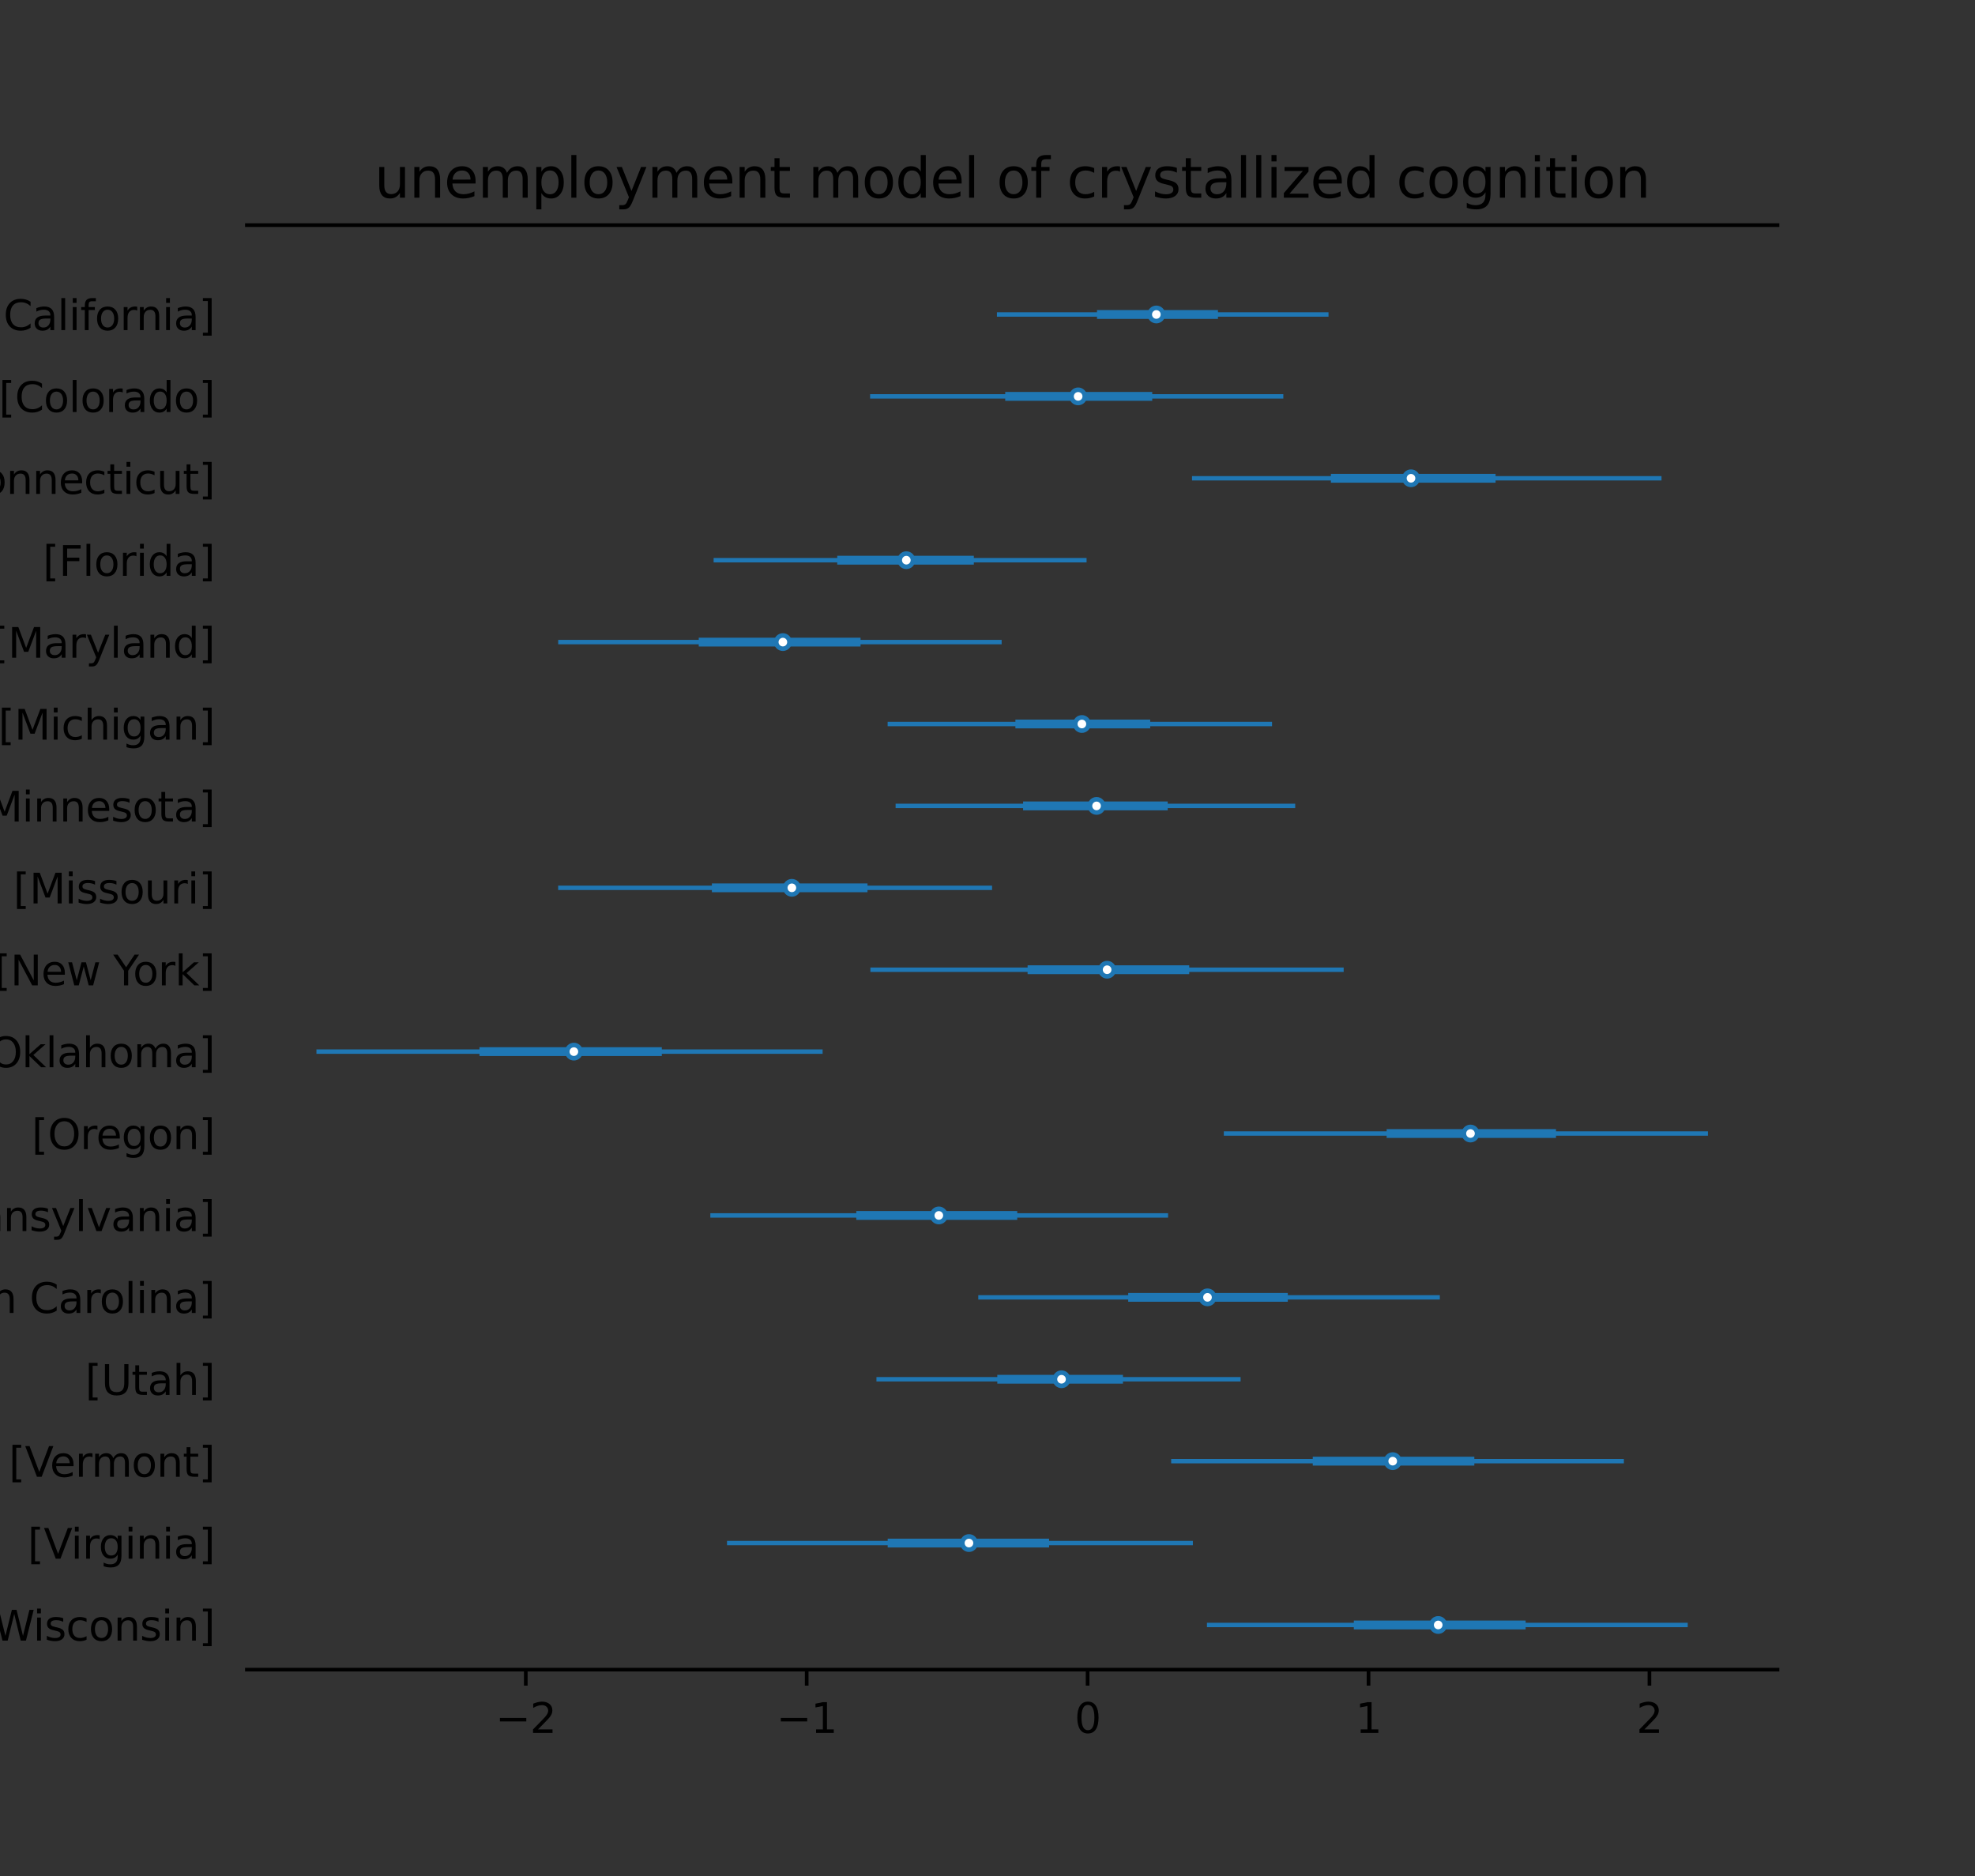<?xml version="1.0" encoding="utf-8" standalone="no"?>
<!DOCTYPE svg PUBLIC "-//W3C//DTD SVG 1.1//EN"
  "http://www.w3.org/Graphics/SVG/1.1/DTD/svg11.dtd">
<svg xmlns:xlink="http://www.w3.org/1999/xlink" width="432pt" height="410.4pt" viewBox="0 0 432 410.4" xmlns="http://www.w3.org/2000/svg" version="1.1">
 <rect x="0" y="0" width="432" height="410.4" fill="#333333" stroke="none"/>
 <defs>
  <style type="text/css">*{stroke-linejoin: round; stroke-linecap: butt}</style>
 </defs>
 <g id="figure_1">
  <g id="patch_1">
   <path d="M 0 410.4 
L 432 410.4 
L 432 0 
L 0 0 
L 0 410.4 
z
" style="fill: none"/>
  </g>
  <g id="axes_1">
   <g id="patch_2">
    <path d="M 54 365.256 
L 388.8 365.256 
L 388.8 49.248 
L 54 49.248 
L 54 365.256 
z
" style="fill: none"/>
   </g>
   <g id="matplotlib.axis_1">
    <g id="xtick_1">
     <g id="line2d_1">
      <defs>
       <path id="mf90a79d934" d="M 0 0 
L 0 3.5 
" style="stroke: #000000; stroke-width: 0.8"/>
      </defs>
      <g>
       <use xlink:href="#mf90a79d934" x="115.008" y="365.256" style="stroke: #000000; stroke-width: 0.8"/>
      </g>
     </g>
     <g id="text_1">
      <!-- −2 -->
      <g transform="translate(108.374 379.095) scale(0.09 -0.09)">
       <defs>
        <path id="DejaVuSans-2212" d="M 678 2272 
L 4684 2272 
L 4684 1741 
L 678 1741 
L 678 2272 
z
" transform="scale(0.016)"/>
        <path id="DejaVuSans-32" d="M 1228 531 
L 3431 531 
L 3431 0 
L 469 0 
L 469 531 
Q 828 903 1448 1529 
Q 2069 2156 2228 2338 
Q 2531 2678 2651 2914 
Q 2772 3150 2772 3378 
Q 2772 3750 2511 3984 
Q 2250 4219 1831 4219 
Q 1534 4219 1204 4116 
Q 875 4013 500 3803 
L 500 4441 
Q 881 4594 1212 4672 
Q 1544 4750 1819 4750 
Q 2544 4750 2975 4387 
Q 3406 4025 3406 3419 
Q 3406 3131 3298 2873 
Q 3191 2616 2906 2266 
Q 2828 2175 2409 1742 
Q 1991 1309 1228 531 
z
" transform="scale(0.016)"/>
       </defs>
       <use xlink:href="#DejaVuSans-2212"/>
       <use xlink:href="#DejaVuSans-32" x="83.789"/>
      </g>
     </g>
    </g>
    <g id="xtick_2">
     <g id="line2d_2">
      <g>
       <use xlink:href="#mf90a79d934" x="176.453" y="365.256" style="stroke: #000000; stroke-width: 0.8"/>
      </g>
     </g>
     <g id="text_2">
      <!-- −1 -->
      <g transform="translate(169.819 379.095) scale(0.09 -0.09)">
       <defs>
        <path id="DejaVuSans-31" d="M 794 531 
L 1825 531 
L 1825 4091 
L 703 3866 
L 703 4441 
L 1819 4666 
L 2450 4666 
L 2450 531 
L 3481 531 
L 3481 0 
L 794 0 
L 794 531 
z
" transform="scale(0.016)"/>
       </defs>
       <use xlink:href="#DejaVuSans-2212"/>
       <use xlink:href="#DejaVuSans-31" x="83.789"/>
      </g>
     </g>
    </g>
    <g id="xtick_3">
     <g id="line2d_3">
      <g>
       <use xlink:href="#mf90a79d934" x="237.899" y="365.256" style="stroke: #000000; stroke-width: 0.8"/>
      </g>
     </g>
     <g id="text_3">
      <!-- 0 -->
      <g transform="translate(235.036 379.095) scale(0.09 -0.09)">
       <defs>
        <path id="DejaVuSans-30" d="M 2034 4250 
Q 1547 4250 1301 3770 
Q 1056 3291 1056 2328 
Q 1056 1369 1301 889 
Q 1547 409 2034 409 
Q 2525 409 2770 889 
Q 3016 1369 3016 2328 
Q 3016 3291 2770 3770 
Q 2525 4250 2034 4250 
z
M 2034 4750 
Q 2819 4750 3233 4129 
Q 3647 3509 3647 2328 
Q 3647 1150 3233 529 
Q 2819 -91 2034 -91 
Q 1250 -91 836 529 
Q 422 1150 422 2328 
Q 422 3509 836 4129 
Q 1250 4750 2034 4750 
z
" transform="scale(0.016)"/>
       </defs>
       <use xlink:href="#DejaVuSans-30"/>
      </g>
     </g>
    </g>
    <g id="xtick_4">
     <g id="line2d_4">
      <g>
       <use xlink:href="#mf90a79d934" x="299.344" y="365.256" style="stroke: #000000; stroke-width: 0.8"/>
      </g>
     </g>
     <g id="text_4">
      <!-- 1 -->
      <g transform="translate(296.481 379.095) scale(0.09 -0.09)">
       <use xlink:href="#DejaVuSans-31"/>
      </g>
     </g>
    </g>
    <g id="xtick_5">
     <g id="line2d_5">
      <g>
       <use xlink:href="#mf90a79d934" x="360.79" y="365.256" style="stroke: #000000; stroke-width: 0.8"/>
      </g>
     </g>
     <g id="text_5">
      <!-- 2 -->
      <g transform="translate(357.927 379.095) scale(0.09 -0.09)">
       <use xlink:href="#DejaVuSans-32"/>
      </g>
     </g>
    </g>
   </g>
   <g id="matplotlib.axis_2">
    <g id="ytick_1">
     <g id="text_6">
      <!-- [Wisconsin] -->
      <g transform="translate(-4.96 358.902) scale(0.09 -0.09)">
       <defs>
        <path id="DejaVuSans-5b" d="M 550 4863 
L 1875 4863 
L 1875 4416 
L 1125 4416 
L 1125 -397 
L 1875 -397 
L 1875 -844 
L 550 -844 
L 550 4863 
z
" transform="scale(0.016)"/>
        <path id="DejaVuSans-57" d="M 213 4666 
L 850 4666 
L 1831 722 
L 2809 4666 
L 3519 4666 
L 4500 722 
L 5478 4666 
L 6119 4666 
L 4947 0 
L 4153 0 
L 3169 4050 
L 2175 0 
L 1381 0 
L 213 4666 
z
" transform="scale(0.016)"/>
        <path id="DejaVuSans-69" d="M 603 3500 
L 1178 3500 
L 1178 0 
L 603 0 
L 603 3500 
z
M 603 4863 
L 1178 4863 
L 1178 4134 
L 603 4134 
L 603 4863 
z
" transform="scale(0.016)"/>
        <path id="DejaVuSans-73" d="M 2834 3397 
L 2834 2853 
Q 2591 2978 2328 3040 
Q 2066 3103 1784 3103 
Q 1356 3103 1142 2972 
Q 928 2841 928 2578 
Q 928 2378 1081 2264 
Q 1234 2150 1697 2047 
L 1894 2003 
Q 2506 1872 2764 1633 
Q 3022 1394 3022 966 
Q 3022 478 2636 193 
Q 2250 -91 1575 -91 
Q 1294 -91 989 -36 
Q 684 19 347 128 
L 347 722 
Q 666 556 975 473 
Q 1284 391 1588 391 
Q 1994 391 2212 530 
Q 2431 669 2431 922 
Q 2431 1156 2273 1281 
Q 2116 1406 1581 1522 
L 1381 1569 
Q 847 1681 609 1914 
Q 372 2147 372 2553 
Q 372 3047 722 3315 
Q 1072 3584 1716 3584 
Q 2034 3584 2315 3537 
Q 2597 3491 2834 3397 
z
" transform="scale(0.016)"/>
        <path id="DejaVuSans-63" d="M 3122 3366 
L 3122 2828 
Q 2878 2963 2633 3030 
Q 2388 3097 2138 3097 
Q 1578 3097 1268 2742 
Q 959 2388 959 1747 
Q 959 1106 1268 751 
Q 1578 397 2138 397 
Q 2388 397 2633 464 
Q 2878 531 3122 666 
L 3122 134 
Q 2881 22 2623 -34 
Q 2366 -91 2075 -91 
Q 1284 -91 818 406 
Q 353 903 353 1747 
Q 353 2603 823 3093 
Q 1294 3584 2113 3584 
Q 2378 3584 2631 3529 
Q 2884 3475 3122 3366 
z
" transform="scale(0.016)"/>
        <path id="DejaVuSans-6f" d="M 1959 3097 
Q 1497 3097 1228 2736 
Q 959 2375 959 1747 
Q 959 1119 1226 758 
Q 1494 397 1959 397 
Q 2419 397 2687 759 
Q 2956 1122 2956 1747 
Q 2956 2369 2687 2733 
Q 2419 3097 1959 3097 
z
M 1959 3584 
Q 2709 3584 3137 3096 
Q 3566 2609 3566 1747 
Q 3566 888 3137 398 
Q 2709 -91 1959 -91 
Q 1206 -91 779 398 
Q 353 888 353 1747 
Q 353 2609 779 3096 
Q 1206 3584 1959 3584 
z
" transform="scale(0.016)"/>
        <path id="DejaVuSans-6e" d="M 3513 2113 
L 3513 0 
L 2938 0 
L 2938 2094 
Q 2938 2591 2744 2837 
Q 2550 3084 2163 3084 
Q 1697 3084 1428 2787 
Q 1159 2491 1159 1978 
L 1159 0 
L 581 0 
L 581 3500 
L 1159 3500 
L 1159 2956 
Q 1366 3272 1645 3428 
Q 1925 3584 2291 3584 
Q 2894 3584 3203 3211 
Q 3513 2838 3513 2113 
z
" transform="scale(0.016)"/>
        <path id="DejaVuSans-5d" d="M 1947 4863 
L 1947 -844 
L 622 -844 
L 622 -397 
L 1369 -397 
L 1369 4416 
L 622 4416 
L 622 4863 
L 1947 4863 
z
" transform="scale(0.016)"/>
       </defs>
       <use xlink:href="#DejaVuSans-5b"/>
       <use xlink:href="#DejaVuSans-57" x="39.014"/>
       <use xlink:href="#DejaVuSans-69" x="135.641"/>
       <use xlink:href="#DejaVuSans-73" x="163.424"/>
       <use xlink:href="#DejaVuSans-63" x="215.523"/>
       <use xlink:href="#DejaVuSans-6f" x="270.504"/>
       <use xlink:href="#DejaVuSans-6e" x="331.686"/>
       <use xlink:href="#DejaVuSans-73" x="395.064"/>
       <use xlink:href="#DejaVuSans-69" x="447.164"/>
       <use xlink:href="#DejaVuSans-6e" x="474.947"/>
       <use xlink:href="#DejaVuSans-5d" x="538.326"/>
      </g>
     </g>
    </g>
    <g id="ytick_2">
     <g id="text_7">
      <!-- [Virginia] -->
      <g transform="translate(6.047 340.984) scale(0.09 -0.09)">
       <defs>
        <path id="DejaVuSans-56" d="M 1831 0 
L 50 4666 
L 709 4666 
L 2188 738 
L 3669 4666 
L 4325 4666 
L 2547 0 
L 1831 0 
z
" transform="scale(0.016)"/>
        <path id="DejaVuSans-72" d="M 2631 2963 
Q 2534 3019 2420 3045 
Q 2306 3072 2169 3072 
Q 1681 3072 1420 2755 
Q 1159 2438 1159 1844 
L 1159 0 
L 581 0 
L 581 3500 
L 1159 3500 
L 1159 2956 
Q 1341 3275 1631 3429 
Q 1922 3584 2338 3584 
Q 2397 3584 2469 3576 
Q 2541 3569 2628 3553 
L 2631 2963 
z
" transform="scale(0.016)"/>
        <path id="DejaVuSans-67" d="M 2906 1791 
Q 2906 2416 2648 2759 
Q 2391 3103 1925 3103 
Q 1463 3103 1205 2759 
Q 947 2416 947 1791 
Q 947 1169 1205 825 
Q 1463 481 1925 481 
Q 2391 481 2648 825 
Q 2906 1169 2906 1791 
z
M 3481 434 
Q 3481 -459 3084 -895 
Q 2688 -1331 1869 -1331 
Q 1566 -1331 1297 -1286 
Q 1028 -1241 775 -1147 
L 775 -588 
Q 1028 -725 1275 -790 
Q 1522 -856 1778 -856 
Q 2344 -856 2625 -561 
Q 2906 -266 2906 331 
L 2906 616 
Q 2728 306 2450 153 
Q 2172 0 1784 0 
Q 1141 0 747 490 
Q 353 981 353 1791 
Q 353 2603 747 3093 
Q 1141 3584 1784 3584 
Q 2172 3584 2450 3431 
Q 2728 3278 2906 2969 
L 2906 3500 
L 3481 3500 
L 3481 434 
z
" transform="scale(0.016)"/>
        <path id="DejaVuSans-61" d="M 2194 1759 
Q 1497 1759 1228 1600 
Q 959 1441 959 1056 
Q 959 750 1161 570 
Q 1363 391 1709 391 
Q 2188 391 2477 730 
Q 2766 1069 2766 1631 
L 2766 1759 
L 2194 1759 
z
M 3341 1997 
L 3341 0 
L 2766 0 
L 2766 531 
Q 2569 213 2275 61 
Q 1981 -91 1556 -91 
Q 1019 -91 701 211 
Q 384 513 384 1019 
Q 384 1609 779 1909 
Q 1175 2209 1959 2209 
L 2766 2209 
L 2766 2266 
Q 2766 2663 2505 2880 
Q 2244 3097 1772 3097 
Q 1472 3097 1187 3025 
Q 903 2953 641 2809 
L 641 3341 
Q 956 3463 1253 3523 
Q 1550 3584 1831 3584 
Q 2591 3584 2966 3190 
Q 3341 2797 3341 1997 
z
" transform="scale(0.016)"/>
       </defs>
       <use xlink:href="#DejaVuSans-5b"/>
       <use xlink:href="#DejaVuSans-56" x="39.014"/>
       <use xlink:href="#DejaVuSans-69" x="105.172"/>
       <use xlink:href="#DejaVuSans-72" x="132.955"/>
       <use xlink:href="#DejaVuSans-67" x="172.318"/>
       <use xlink:href="#DejaVuSans-69" x="235.795"/>
       <use xlink:href="#DejaVuSans-6e" x="263.578"/>
       <use xlink:href="#DejaVuSans-69" x="326.957"/>
       <use xlink:href="#DejaVuSans-61" x="354.74"/>
       <use xlink:href="#DejaVuSans-5d" x="416.02"/>
      </g>
     </g>
    </g>
    <g id="ytick_3">
     <g id="text_8">
      <!-- [Vermont] -->
      <g transform="translate(1.933 323.066) scale(0.09 -0.09)">
       <defs>
        <path id="DejaVuSans-65" d="M 3597 1894 
L 3597 1613 
L 953 1613 
Q 991 1019 1311 708 
Q 1631 397 2203 397 
Q 2534 397 2845 478 
Q 3156 559 3463 722 
L 3463 178 
Q 3153 47 2828 -22 
Q 2503 -91 2169 -91 
Q 1331 -91 842 396 
Q 353 884 353 1716 
Q 353 2575 817 3079 
Q 1281 3584 2069 3584 
Q 2775 3584 3186 3129 
Q 3597 2675 3597 1894 
z
M 3022 2063 
Q 3016 2534 2758 2815 
Q 2500 3097 2075 3097 
Q 1594 3097 1305 2825 
Q 1016 2553 972 2059 
L 3022 2063 
z
" transform="scale(0.016)"/>
        <path id="DejaVuSans-6d" d="M 3328 2828 
Q 3544 3216 3844 3400 
Q 4144 3584 4550 3584 
Q 5097 3584 5394 3201 
Q 5691 2819 5691 2113 
L 5691 0 
L 5113 0 
L 5113 2094 
Q 5113 2597 4934 2840 
Q 4756 3084 4391 3084 
Q 3944 3084 3684 2787 
Q 3425 2491 3425 1978 
L 3425 0 
L 2847 0 
L 2847 2094 
Q 2847 2600 2669 2842 
Q 2491 3084 2119 3084 
Q 1678 3084 1418 2786 
Q 1159 2488 1159 1978 
L 1159 0 
L 581 0 
L 581 3500 
L 1159 3500 
L 1159 2956 
Q 1356 3278 1631 3431 
Q 1906 3584 2284 3584 
Q 2666 3584 2933 3390 
Q 3200 3197 3328 2828 
z
" transform="scale(0.016)"/>
        <path id="DejaVuSans-74" d="M 1172 4494 
L 1172 3500 
L 2356 3500 
L 2356 3053 
L 1172 3053 
L 1172 1153 
Q 1172 725 1289 603 
Q 1406 481 1766 481 
L 2356 481 
L 2356 0 
L 1766 0 
Q 1100 0 847 248 
Q 594 497 594 1153 
L 594 3053 
L 172 3053 
L 172 3500 
L 594 3500 
L 594 4494 
L 1172 4494 
z
" transform="scale(0.016)"/>
       </defs>
       <use xlink:href="#DejaVuSans-5b"/>
       <use xlink:href="#DejaVuSans-56" x="39.014"/>
       <use xlink:href="#DejaVuSans-65" x="99.672"/>
       <use xlink:href="#DejaVuSans-72" x="161.195"/>
       <use xlink:href="#DejaVuSans-6d" x="200.559"/>
       <use xlink:href="#DejaVuSans-6f" x="297.971"/>
       <use xlink:href="#DejaVuSans-6e" x="359.152"/>
       <use xlink:href="#DejaVuSans-74" x="422.531"/>
       <use xlink:href="#DejaVuSans-5d" x="461.74"/>
      </g>
     </g>
    </g>
    <g id="ytick_4">
     <g id="text_9">
      <!-- [Utah] -->
      <g transform="translate(18.643 305.148) scale(0.09 -0.09)">
       <defs>
        <path id="DejaVuSans-55" d="M 556 4666 
L 1191 4666 
L 1191 1831 
Q 1191 1081 1462 751 
Q 1734 422 2344 422 
Q 2950 422 3222 751 
Q 3494 1081 3494 1831 
L 3494 4666 
L 4128 4666 
L 4128 1753 
Q 4128 841 3676 375 
Q 3225 -91 2344 -91 
Q 1459 -91 1007 375 
Q 556 841 556 1753 
L 556 4666 
z
" transform="scale(0.016)"/>
        <path id="DejaVuSans-68" d="M 3513 2113 
L 3513 0 
L 2938 0 
L 2938 2094 
Q 2938 2591 2744 2837 
Q 2550 3084 2163 3084 
Q 1697 3084 1428 2787 
Q 1159 2491 1159 1978 
L 1159 0 
L 581 0 
L 581 4863 
L 1159 4863 
L 1159 2956 
Q 1366 3272 1645 3428 
Q 1925 3584 2291 3584 
Q 2894 3584 3203 3211 
Q 3513 2838 3513 2113 
z
" transform="scale(0.016)"/>
       </defs>
       <use xlink:href="#DejaVuSans-5b"/>
       <use xlink:href="#DejaVuSans-55" x="39.014"/>
       <use xlink:href="#DejaVuSans-74" x="112.207"/>
       <use xlink:href="#DejaVuSans-61" x="151.416"/>
       <use xlink:href="#DejaVuSans-68" x="212.695"/>
       <use xlink:href="#DejaVuSans-5d" x="276.074"/>
      </g>
     </g>
    </g>
    <g id="ytick_5">
     <g id="text_10">
      <!-- [South Carolina] -->
      <g transform="translate(-26.063 287.23) scale(0.09 -0.09)">
       <defs>
        <path id="DejaVuSans-53" d="M 3425 4513 
L 3425 3897 
Q 3066 4069 2747 4153 
Q 2428 4238 2131 4238 
Q 1616 4238 1336 4038 
Q 1056 3838 1056 3469 
Q 1056 3159 1242 3001 
Q 1428 2844 1947 2747 
L 2328 2669 
Q 3034 2534 3370 2195 
Q 3706 1856 3706 1288 
Q 3706 609 3251 259 
Q 2797 -91 1919 -91 
Q 1588 -91 1214 -16 
Q 841 59 441 206 
L 441 856 
Q 825 641 1194 531 
Q 1563 422 1919 422 
Q 2459 422 2753 634 
Q 3047 847 3047 1241 
Q 3047 1584 2836 1778 
Q 2625 1972 2144 2069 
L 1759 2144 
Q 1053 2284 737 2584 
Q 422 2884 422 3419 
Q 422 4038 858 4394 
Q 1294 4750 2059 4750 
Q 2388 4750 2728 4690 
Q 3069 4631 3425 4513 
z
" transform="scale(0.016)"/>
        <path id="DejaVuSans-75" d="M 544 1381 
L 544 3500 
L 1119 3500 
L 1119 1403 
Q 1119 906 1312 657 
Q 1506 409 1894 409 
Q 2359 409 2629 706 
Q 2900 1003 2900 1516 
L 2900 3500 
L 3475 3500 
L 3475 0 
L 2900 0 
L 2900 538 
Q 2691 219 2414 64 
Q 2138 -91 1772 -91 
Q 1169 -91 856 284 
Q 544 659 544 1381 
z
M 1991 3584 
L 1991 3584 
z
" transform="scale(0.016)"/>
        <path id="DejaVuSans-20" transform="scale(0.016)"/>
        <path id="DejaVuSans-43" d="M 4122 4306 
L 4122 3641 
Q 3803 3938 3442 4084 
Q 3081 4231 2675 4231 
Q 1875 4231 1450 3742 
Q 1025 3253 1025 2328 
Q 1025 1406 1450 917 
Q 1875 428 2675 428 
Q 3081 428 3442 575 
Q 3803 722 4122 1019 
L 4122 359 
Q 3791 134 3420 21 
Q 3050 -91 2638 -91 
Q 1578 -91 968 557 
Q 359 1206 359 2328 
Q 359 3453 968 4101 
Q 1578 4750 2638 4750 
Q 3056 4750 3426 4639 
Q 3797 4528 4122 4306 
z
" transform="scale(0.016)"/>
        <path id="DejaVuSans-6c" d="M 603 4863 
L 1178 4863 
L 1178 0 
L 603 0 
L 603 4863 
z
" transform="scale(0.016)"/>
       </defs>
       <use xlink:href="#DejaVuSans-5b"/>
       <use xlink:href="#DejaVuSans-53" x="39.014"/>
       <use xlink:href="#DejaVuSans-6f" x="102.49"/>
       <use xlink:href="#DejaVuSans-75" x="163.672"/>
       <use xlink:href="#DejaVuSans-74" x="227.051"/>
       <use xlink:href="#DejaVuSans-68" x="266.26"/>
       <use xlink:href="#DejaVuSans-20" x="329.639"/>
       <use xlink:href="#DejaVuSans-43" x="361.426"/>
       <use xlink:href="#DejaVuSans-61" x="431.25"/>
       <use xlink:href="#DejaVuSans-72" x="492.529"/>
       <use xlink:href="#DejaVuSans-6f" x="531.393"/>
       <use xlink:href="#DejaVuSans-6c" x="592.574"/>
       <use xlink:href="#DejaVuSans-69" x="620.357"/>
       <use xlink:href="#DejaVuSans-6e" x="648.141"/>
       <use xlink:href="#DejaVuSans-61" x="711.52"/>
       <use xlink:href="#DejaVuSans-5d" x="772.799"/>
      </g>
     </g>
    </g>
    <g id="ytick_6">
     <g id="text_11">
      <!-- [Pennsylvania] -->
      <g transform="translate(-19.146 269.312) scale(0.09 -0.09)">
       <defs>
        <path id="DejaVuSans-50" d="M 1259 4147 
L 1259 2394 
L 2053 2394 
Q 2494 2394 2734 2622 
Q 2975 2850 2975 3272 
Q 2975 3691 2734 3919 
Q 2494 4147 2053 4147 
L 1259 4147 
z
M 628 4666 
L 2053 4666 
Q 2838 4666 3239 4311 
Q 3641 3956 3641 3272 
Q 3641 2581 3239 2228 
Q 2838 1875 2053 1875 
L 1259 1875 
L 1259 0 
L 628 0 
L 628 4666 
z
" transform="scale(0.016)"/>
        <path id="DejaVuSans-79" d="M 2059 -325 
Q 1816 -950 1584 -1140 
Q 1353 -1331 966 -1331 
L 506 -1331 
L 506 -850 
L 844 -850 
Q 1081 -850 1212 -737 
Q 1344 -625 1503 -206 
L 1606 56 
L 191 3500 
L 800 3500 
L 1894 763 
L 2988 3500 
L 3597 3500 
L 2059 -325 
z
" transform="scale(0.016)"/>
        <path id="DejaVuSans-76" d="M 191 3500 
L 800 3500 
L 1894 563 
L 2988 3500 
L 3597 3500 
L 2284 0 
L 1503 0 
L 191 3500 
z
" transform="scale(0.016)"/>
       </defs>
       <use xlink:href="#DejaVuSans-5b"/>
       <use xlink:href="#DejaVuSans-50" x="39.014"/>
       <use xlink:href="#DejaVuSans-65" x="95.691"/>
       <use xlink:href="#DejaVuSans-6e" x="157.215"/>
       <use xlink:href="#DejaVuSans-6e" x="220.594"/>
       <use xlink:href="#DejaVuSans-73" x="283.973"/>
       <use xlink:href="#DejaVuSans-79" x="336.072"/>
       <use xlink:href="#DejaVuSans-6c" x="395.252"/>
       <use xlink:href="#DejaVuSans-76" x="423.035"/>
       <use xlink:href="#DejaVuSans-61" x="482.215"/>
       <use xlink:href="#DejaVuSans-6e" x="543.494"/>
       <use xlink:href="#DejaVuSans-69" x="606.873"/>
       <use xlink:href="#DejaVuSans-61" x="634.656"/>
       <use xlink:href="#DejaVuSans-5d" x="695.936"/>
      </g>
     </g>
    </g>
    <g id="ytick_7">
     <g id="text_12">
      <!-- [Oregon] -->
      <g transform="translate(6.933 251.394) scale(0.09 -0.09)">
       <defs>
        <path id="DejaVuSans-4f" d="M 2522 4238 
Q 1834 4238 1429 3725 
Q 1025 3213 1025 2328 
Q 1025 1447 1429 934 
Q 1834 422 2522 422 
Q 3209 422 3611 934 
Q 4013 1447 4013 2328 
Q 4013 3213 3611 3725 
Q 3209 4238 2522 4238 
z
M 2522 4750 
Q 3503 4750 4090 4092 
Q 4678 3434 4678 2328 
Q 4678 1225 4090 567 
Q 3503 -91 2522 -91 
Q 1538 -91 948 565 
Q 359 1222 359 2328 
Q 359 3434 948 4092 
Q 1538 4750 2522 4750 
z
" transform="scale(0.016)"/>
       </defs>
       <use xlink:href="#DejaVuSans-5b"/>
       <use xlink:href="#DejaVuSans-4f" x="39.014"/>
       <use xlink:href="#DejaVuSans-72" x="117.725"/>
       <use xlink:href="#DejaVuSans-65" x="156.588"/>
       <use xlink:href="#DejaVuSans-67" x="218.111"/>
       <use xlink:href="#DejaVuSans-6f" x="281.588"/>
       <use xlink:href="#DejaVuSans-6e" x="342.77"/>
       <use xlink:href="#DejaVuSans-5d" x="406.148"/>
      </g>
     </g>
    </g>
    <g id="ytick_8">
     <g id="text_13">
      <!-- [Oklahoma] -->
      <g transform="translate(-5.827 233.476) scale(0.09 -0.09)">
       <defs>
        <path id="DejaVuSans-6b" d="M 581 4863 
L 1159 4863 
L 1159 1991 
L 2875 3500 
L 3609 3500 
L 1753 1863 
L 3688 0 
L 2938 0 
L 1159 1709 
L 1159 0 
L 581 0 
L 581 4863 
z
" transform="scale(0.016)"/>
       </defs>
       <use xlink:href="#DejaVuSans-5b"/>
       <use xlink:href="#DejaVuSans-4f" x="39.014"/>
       <use xlink:href="#DejaVuSans-6b" x="117.725"/>
       <use xlink:href="#DejaVuSans-6c" x="175.635"/>
       <use xlink:href="#DejaVuSans-61" x="203.418"/>
       <use xlink:href="#DejaVuSans-68" x="264.697"/>
       <use xlink:href="#DejaVuSans-6f" x="328.076"/>
       <use xlink:href="#DejaVuSans-6d" x="389.258"/>
       <use xlink:href="#DejaVuSans-61" x="486.67"/>
       <use xlink:href="#DejaVuSans-5d" x="547.949"/>
      </g>
     </g>
    </g>
    <g id="ytick_9">
     <g id="text_14">
      <!-- [New York] -->
      <g transform="translate(-1.237 215.558) scale(0.09 -0.09)">
       <defs>
        <path id="DejaVuSans-4e" d="M 628 4666 
L 1478 4666 
L 3547 763 
L 3547 4666 
L 4159 4666 
L 4159 0 
L 3309 0 
L 1241 3903 
L 1241 0 
L 628 0 
L 628 4666 
z
" transform="scale(0.016)"/>
        <path id="DejaVuSans-77" d="M 269 3500 
L 844 3500 
L 1563 769 
L 2278 3500 
L 2956 3500 
L 3675 769 
L 4391 3500 
L 4966 3500 
L 4050 0 
L 3372 0 
L 2619 2869 
L 1863 0 
L 1184 0 
L 269 3500 
z
" transform="scale(0.016)"/>
        <path id="DejaVuSans-59" d="M -13 4666 
L 666 4666 
L 1959 2747 
L 3244 4666 
L 3922 4666 
L 2272 2222 
L 2272 0 
L 1638 0 
L 1638 2222 
L -13 4666 
z
" transform="scale(0.016)"/>
       </defs>
       <use xlink:href="#DejaVuSans-5b"/>
       <use xlink:href="#DejaVuSans-4e" x="39.014"/>
       <use xlink:href="#DejaVuSans-65" x="113.818"/>
       <use xlink:href="#DejaVuSans-77" x="175.342"/>
       <use xlink:href="#DejaVuSans-20" x="257.129"/>
       <use xlink:href="#DejaVuSans-59" x="288.916"/>
       <use xlink:href="#DejaVuSans-6f" x="336.75"/>
       <use xlink:href="#DejaVuSans-72" x="397.932"/>
       <use xlink:href="#DejaVuSans-6b" x="439.045"/>
       <use xlink:href="#DejaVuSans-5d" x="496.955"/>
      </g>
     </g>
    </g>
    <g id="ytick_10">
     <g id="text_15">
      <!-- [Missouri] -->
      <g transform="translate(2.924 197.64) scale(0.09 -0.09)">
       <defs>
        <path id="DejaVuSans-4d" d="M 628 4666 
L 1569 4666 
L 2759 1491 
L 3956 4666 
L 4897 4666 
L 4897 0 
L 4281 0 
L 4281 4097 
L 3078 897 
L 2444 897 
L 1241 4097 
L 1241 0 
L 628 0 
L 628 4666 
z
" transform="scale(0.016)"/>
       </defs>
       <use xlink:href="#DejaVuSans-5b"/>
       <use xlink:href="#DejaVuSans-4d" x="39.014"/>
       <use xlink:href="#DejaVuSans-69" x="125.293"/>
       <use xlink:href="#DejaVuSans-73" x="153.076"/>
       <use xlink:href="#DejaVuSans-73" x="205.176"/>
       <use xlink:href="#DejaVuSans-6f" x="257.275"/>
       <use xlink:href="#DejaVuSans-75" x="318.457"/>
       <use xlink:href="#DejaVuSans-72" x="381.836"/>
       <use xlink:href="#DejaVuSans-69" x="422.949"/>
       <use xlink:href="#DejaVuSans-5d" x="450.732"/>
      </g>
     </g>
    </g>
    <g id="ytick_11">
     <g id="text_16">
      <!-- [Minnesota] -->
      <g transform="translate(-6.473 179.722) scale(0.09 -0.09)">
       <use xlink:href="#DejaVuSans-5b"/>
       <use xlink:href="#DejaVuSans-4d" x="39.014"/>
       <use xlink:href="#DejaVuSans-69" x="125.293"/>
       <use xlink:href="#DejaVuSans-6e" x="153.076"/>
       <use xlink:href="#DejaVuSans-6e" x="216.455"/>
       <use xlink:href="#DejaVuSans-65" x="279.834"/>
       <use xlink:href="#DejaVuSans-73" x="341.357"/>
       <use xlink:href="#DejaVuSans-6f" x="393.457"/>
       <use xlink:href="#DejaVuSans-74" x="454.639"/>
       <use xlink:href="#DejaVuSans-61" x="493.848"/>
       <use xlink:href="#DejaVuSans-5d" x="555.127"/>
      </g>
     </g>
    </g>
    <g id="ytick_12">
     <g id="text_17">
      <!-- [Michigan] -->
      <g transform="translate(-0.374 161.804) scale(0.09 -0.09)">
       <use xlink:href="#DejaVuSans-5b"/>
       <use xlink:href="#DejaVuSans-4d" x="39.014"/>
       <use xlink:href="#DejaVuSans-69" x="125.293"/>
       <use xlink:href="#DejaVuSans-63" x="153.076"/>
       <use xlink:href="#DejaVuSans-68" x="208.057"/>
       <use xlink:href="#DejaVuSans-69" x="271.436"/>
       <use xlink:href="#DejaVuSans-67" x="299.219"/>
       <use xlink:href="#DejaVuSans-61" x="362.695"/>
       <use xlink:href="#DejaVuSans-6e" x="423.975"/>
       <use xlink:href="#DejaVuSans-5d" x="487.354"/>
      </g>
     </g>
    </g>
    <g id="ytick_13">
     <g id="text_18">
      <!-- [Maryland] -->
      <g transform="translate(-1.763 143.886) scale(0.09 -0.09)">
       <defs>
        <path id="DejaVuSans-64" d="M 2906 2969 
L 2906 4863 
L 3481 4863 
L 3481 0 
L 2906 0 
L 2906 525 
Q 2725 213 2448 61 
Q 2172 -91 1784 -91 
Q 1150 -91 751 415 
Q 353 922 353 1747 
Q 353 2572 751 3078 
Q 1150 3584 1784 3584 
Q 2172 3584 2448 3432 
Q 2725 3281 2906 2969 
z
M 947 1747 
Q 947 1113 1208 752 
Q 1469 391 1925 391 
Q 2381 391 2643 752 
Q 2906 1113 2906 1747 
Q 2906 2381 2643 2742 
Q 2381 3103 1925 3103 
Q 1469 3103 1208 2742 
Q 947 2381 947 1747 
z
" transform="scale(0.016)"/>
       </defs>
       <use xlink:href="#DejaVuSans-5b"/>
       <use xlink:href="#DejaVuSans-4d" x="39.014"/>
       <use xlink:href="#DejaVuSans-61" x="125.293"/>
       <use xlink:href="#DejaVuSans-72" x="186.572"/>
       <use xlink:href="#DejaVuSans-79" x="227.686"/>
       <use xlink:href="#DejaVuSans-6c" x="286.865"/>
       <use xlink:href="#DejaVuSans-61" x="314.648"/>
       <use xlink:href="#DejaVuSans-6e" x="375.928"/>
       <use xlink:href="#DejaVuSans-64" x="439.307"/>
       <use xlink:href="#DejaVuSans-5d" x="502.783"/>
      </g>
     </g>
    </g>
    <g id="ytick_14">
     <g id="text_19">
      <!-- [Florida] -->
      <g transform="translate(9.365 125.968) scale(0.09 -0.09)">
       <defs>
        <path id="DejaVuSans-46" d="M 628 4666 
L 3309 4666 
L 3309 4134 
L 1259 4134 
L 1259 2759 
L 3109 2759 
L 3109 2228 
L 1259 2228 
L 1259 0 
L 628 0 
L 628 4666 
z
" transform="scale(0.016)"/>
       </defs>
       <use xlink:href="#DejaVuSans-5b"/>
       <use xlink:href="#DejaVuSans-46" x="39.014"/>
       <use xlink:href="#DejaVuSans-6c" x="96.533"/>
       <use xlink:href="#DejaVuSans-6f" x="124.316"/>
       <use xlink:href="#DejaVuSans-72" x="185.498"/>
       <use xlink:href="#DejaVuSans-69" x="226.611"/>
       <use xlink:href="#DejaVuSans-64" x="254.395"/>
       <use xlink:href="#DejaVuSans-61" x="317.871"/>
       <use xlink:href="#DejaVuSans-5d" x="379.15"/>
      </g>
     </g>
    </g>
    <g id="ytick_15">
     <g id="text_20">
      <!-- [Connecticut] -->
      <g transform="translate(-13.917 108.05) scale(0.09 -0.09)">
       <use xlink:href="#DejaVuSans-5b"/>
       <use xlink:href="#DejaVuSans-43" x="39.014"/>
       <use xlink:href="#DejaVuSans-6f" x="108.838"/>
       <use xlink:href="#DejaVuSans-6e" x="170.02"/>
       <use xlink:href="#DejaVuSans-6e" x="233.398"/>
       <use xlink:href="#DejaVuSans-65" x="296.777"/>
       <use xlink:href="#DejaVuSans-63" x="358.301"/>
       <use xlink:href="#DejaVuSans-74" x="413.281"/>
       <use xlink:href="#DejaVuSans-69" x="452.49"/>
       <use xlink:href="#DejaVuSans-63" x="480.273"/>
       <use xlink:href="#DejaVuSans-75" x="535.254"/>
       <use xlink:href="#DejaVuSans-74" x="598.633"/>
       <use xlink:href="#DejaVuSans-5d" x="637.842"/>
      </g>
     </g>
    </g>
    <g id="ytick_16">
     <g id="text_21">
      <!-- [Colorado] -->
      <g transform="translate(-0.257 90.132) scale(0.09 -0.09)">
       <use xlink:href="#DejaVuSans-5b"/>
       <use xlink:href="#DejaVuSans-43" x="39.014"/>
       <use xlink:href="#DejaVuSans-6f" x="108.838"/>
       <use xlink:href="#DejaVuSans-6c" x="170.02"/>
       <use xlink:href="#DejaVuSans-6f" x="197.803"/>
       <use xlink:href="#DejaVuSans-72" x="258.984"/>
       <use xlink:href="#DejaVuSans-61" x="300.098"/>
       <use xlink:href="#DejaVuSans-64" x="361.377"/>
       <use xlink:href="#DejaVuSans-6f" x="424.854"/>
       <use xlink:href="#DejaVuSans-5d" x="486.035"/>
      </g>
     </g>
    </g>
    <g id="ytick_17">
     <g id="text_22">
      <!-- Intercept [California] -->
      <g transform="translate(-46.271 72.214) scale(0.09 -0.09)">
       <defs>
        <path id="DejaVuSans-49" d="M 628 4666 
L 1259 4666 
L 1259 0 
L 628 0 
L 628 4666 
z
" transform="scale(0.016)"/>
        <path id="DejaVuSans-70" d="M 1159 525 
L 1159 -1331 
L 581 -1331 
L 581 3500 
L 1159 3500 
L 1159 2969 
Q 1341 3281 1617 3432 
Q 1894 3584 2278 3584 
Q 2916 3584 3314 3078 
Q 3713 2572 3713 1747 
Q 3713 922 3314 415 
Q 2916 -91 2278 -91 
Q 1894 -91 1617 61 
Q 1341 213 1159 525 
z
M 3116 1747 
Q 3116 2381 2855 2742 
Q 2594 3103 2138 3103 
Q 1681 3103 1420 2742 
Q 1159 2381 1159 1747 
Q 1159 1113 1420 752 
Q 1681 391 2138 391 
Q 2594 391 2855 752 
Q 3116 1113 3116 1747 
z
" transform="scale(0.016)"/>
        <path id="DejaVuSans-66" d="M 2375 4863 
L 2375 4384 
L 1825 4384 
Q 1516 4384 1395 4259 
Q 1275 4134 1275 3809 
L 1275 3500 
L 2222 3500 
L 2222 3053 
L 1275 3053 
L 1275 0 
L 697 0 
L 697 3053 
L 147 3053 
L 147 3500 
L 697 3500 
L 697 3744 
Q 697 4328 969 4595 
Q 1241 4863 1831 4863 
L 2375 4863 
z
" transform="scale(0.016)"/>
       </defs>
       <use xlink:href="#DejaVuSans-49"/>
       <use xlink:href="#DejaVuSans-6e" x="29.492"/>
       <use xlink:href="#DejaVuSans-74" x="92.871"/>
       <use xlink:href="#DejaVuSans-65" x="132.08"/>
       <use xlink:href="#DejaVuSans-72" x="193.604"/>
       <use xlink:href="#DejaVuSans-63" x="232.467"/>
       <use xlink:href="#DejaVuSans-65" x="287.447"/>
       <use xlink:href="#DejaVuSans-70" x="348.971"/>
       <use xlink:href="#DejaVuSans-74" x="412.447"/>
       <use xlink:href="#DejaVuSans-20" x="451.656"/>
       <use xlink:href="#DejaVuSans-5b" x="483.443"/>
       <use xlink:href="#DejaVuSans-43" x="522.457"/>
       <use xlink:href="#DejaVuSans-61" x="592.281"/>
       <use xlink:href="#DejaVuSans-6c" x="653.561"/>
       <use xlink:href="#DejaVuSans-69" x="681.344"/>
       <use xlink:href="#DejaVuSans-66" x="709.127"/>
       <use xlink:href="#DejaVuSans-6f" x="744.332"/>
       <use xlink:href="#DejaVuSans-72" x="805.514"/>
       <use xlink:href="#DejaVuSans-6e" x="844.877"/>
       <use xlink:href="#DejaVuSans-69" x="908.256"/>
       <use xlink:href="#DejaVuSans-61" x="936.039"/>
       <use xlink:href="#DejaVuSans-5d" x="997.318"/>
      </g>
     </g>
    </g>
   </g>
   <g id="LineCollection_1">
    <path d="M 263.999 355.483 
L 369.165 355.483 
" clip-path="url(#p584d1b9e65)" style="fill: none; stroke: #1f77b4; stroke-width: 0.964"/>
   </g>
   <g id="LineCollection_2">
    <path d="M 296.127 355.483 
L 333.708 355.483 
" clip-path="url(#p584d1b9e65)" style="fill: none; stroke: #1f77b4; stroke-width: 1.929"/>
   </g>
   <g id="line2d_6">
    <defs>
     <path id="mc77ac550b5" d="M 0 1.446 
C 0.384 1.446 0.752 1.294 1.023 1.023 
C 1.294 0.752 1.446 0.384 1.446 0 
C 1.446 -0.384 1.294 -0.752 1.023 -1.023 
C 0.752 -1.294 0.384 -1.446 0 -1.446 
C -0.384 -1.446 -0.752 -1.294 -1.023 -1.023 
C -1.294 -0.752 -1.446 -0.384 -1.446 0 
C -1.446 0.384 -1.294 0.752 -1.023 1.023 
C -0.752 1.294 -0.384 1.446 0 1.446 
z
" style="stroke: #1f77b4"/>
    </defs>
    <g clip-path="url(#p584d1b9e65)">
     <use xlink:href="#mc77ac550b5" x="314.585" y="355.483" style="fill: #ffffff; stroke: #1f77b4"/>
    </g>
   </g>
   <g id="LineCollection_3">
    <path d="M 159.023 337.565 
L 260.919 337.565 
" clip-path="url(#p584d1b9e65)" style="fill: none; stroke: #1f77b4; stroke-width: 0.964"/>
   </g>
   <g id="LineCollection_4">
    <path d="M 194.168 337.565 
L 229.47 337.565 
" clip-path="url(#p584d1b9e65)" style="fill: none; stroke: #1f77b4; stroke-width: 1.929"/>
   </g>
   <g id="line2d_7">
    <g clip-path="url(#p584d1b9e65)">
     <use xlink:href="#mc77ac550b5" x="211.945" y="337.565" style="fill: #ffffff; stroke: #1f77b4"/>
    </g>
   </g>
   <g id="LineCollection_5">
    <path d="M 256.174 319.647 
L 355.199 319.647 
" clip-path="url(#p584d1b9e65)" style="fill: none; stroke: #1f77b4; stroke-width: 0.964"/>
   </g>
   <g id="LineCollection_6">
    <path d="M 287.144 319.647 
L 322.489 319.647 
" clip-path="url(#p584d1b9e65)" style="fill: none; stroke: #1f77b4; stroke-width: 1.929"/>
   </g>
   <g id="line2d_8">
    <g clip-path="url(#p584d1b9e65)">
     <use xlink:href="#mc77ac550b5" x="304.636" y="319.647" style="fill: #ffffff; stroke: #1f77b4"/>
    </g>
   </g>
   <g id="LineCollection_7">
    <path d="M 191.712 301.729 
L 271.358 301.729 
" clip-path="url(#p584d1b9e65)" style="fill: none; stroke: #1f77b4; stroke-width: 0.964"/>
   </g>
   <g id="LineCollection_8">
    <path d="M 218.143 301.729 
L 245.627 301.729 
" clip-path="url(#p584d1b9e65)" style="fill: none; stroke: #1f77b4; stroke-width: 1.929"/>
   </g>
   <g id="line2d_9">
    <g clip-path="url(#p584d1b9e65)">
     <use xlink:href="#mc77ac550b5" x="232.192" y="301.729" style="fill: #ffffff; stroke: #1f77b4"/>
    </g>
   </g>
   <g id="LineCollection_9">
    <path d="M 213.982 283.811 
L 314.94 283.811 
" clip-path="url(#p584d1b9e65)" style="fill: none; stroke: #1f77b4; stroke-width: 0.964"/>
   </g>
   <g id="LineCollection_10">
    <path d="M 246.775 283.811 
L 281.678 283.811 
" clip-path="url(#p584d1b9e65)" style="fill: none; stroke: #1f77b4; stroke-width: 1.929"/>
   </g>
   <g id="line2d_10">
    <g clip-path="url(#p584d1b9e65)">
     <use xlink:href="#mc77ac550b5" x="264.119" y="283.811" style="fill: #ffffff; stroke: #1f77b4"/>
    </g>
   </g>
   <g id="LineCollection_11">
    <path d="M 155.376 265.893 
L 255.498 265.893 
" clip-path="url(#p584d1b9e65)" style="fill: none; stroke: #1f77b4; stroke-width: 0.964"/>
   </g>
   <g id="LineCollection_12">
    <path d="M 187.304 265.893 
L 222.504 265.893 
" clip-path="url(#p584d1b9e65)" style="fill: none; stroke: #1f77b4; stroke-width: 1.929"/>
   </g>
   <g id="line2d_11">
    <g clip-path="url(#p584d1b9e65)">
     <use xlink:href="#mc77ac550b5" x="205.352" y="265.893" style="fill: #ffffff; stroke: #1f77b4"/>
    </g>
   </g>
   <g id="LineCollection_13">
    <path d="M 267.695 247.975 
L 373.582 247.975 
" clip-path="url(#p584d1b9e65)" style="fill: none; stroke: #1f77b4; stroke-width: 0.964"/>
   </g>
   <g id="LineCollection_14">
    <path d="M 303.305 247.975 
L 340.351 247.975 
" clip-path="url(#p584d1b9e65)" style="fill: none; stroke: #1f77b4; stroke-width: 1.929"/>
   </g>
   <g id="line2d_12">
    <g clip-path="url(#p584d1b9e65)">
     <use xlink:href="#mc77ac550b5" x="321.645" y="247.975" style="fill: #ffffff; stroke: #1f77b4"/>
    </g>
   </g>
   <g id="LineCollection_15">
    <path d="M 69.218 230.057 
L 179.935 230.057 
" clip-path="url(#p584d1b9e65)" style="fill: none; stroke: #1f77b4; stroke-width: 0.964"/>
   </g>
   <g id="LineCollection_16">
    <path d="M 104.875 230.057 
L 144.761 230.057 
" clip-path="url(#p584d1b9e65)" style="fill: none; stroke: #1f77b4; stroke-width: 1.929"/>
   </g>
   <g id="line2d_13">
    <g clip-path="url(#p584d1b9e65)">
     <use xlink:href="#mc77ac550b5" x="125.525" y="230.057" style="fill: #ffffff; stroke: #1f77b4"/>
    </g>
   </g>
   <g id="LineCollection_17">
    <path d="M 190.383 212.139 
L 293.908 212.139 
" clip-path="url(#p584d1b9e65)" style="fill: none; stroke: #1f77b4; stroke-width: 0.964"/>
   </g>
   <g id="LineCollection_18">
    <path d="M 224.771 212.139 
L 260.124 212.139 
" clip-path="url(#p584d1b9e65)" style="fill: none; stroke: #1f77b4; stroke-width: 1.929"/>
   </g>
   <g id="line2d_14">
    <g clip-path="url(#p584d1b9e65)">
     <use xlink:href="#mc77ac550b5" x="242.164" y="212.139" style="fill: #ffffff; stroke: #1f77b4"/>
    </g>
   </g>
   <g id="LineCollection_19">
    <path d="M 122.086 194.221 
L 216.999 194.221 
" clip-path="url(#p584d1b9e65)" style="fill: none; stroke: #1f77b4; stroke-width: 0.964"/>
   </g>
   <g id="LineCollection_20">
    <path d="M 155.714 194.221 
L 189.751 194.221 
" clip-path="url(#p584d1b9e65)" style="fill: none; stroke: #1f77b4; stroke-width: 1.929"/>
   </g>
   <g id="line2d_15">
    <g clip-path="url(#p584d1b9e65)">
     <use xlink:href="#mc77ac550b5" x="173.206" y="194.221" style="fill: #ffffff; stroke: #1f77b4"/>
    </g>
   </g>
   <g id="LineCollection_21">
    <path d="M 195.9 176.303 
L 283.307 176.303 
" clip-path="url(#p584d1b9e65)" style="fill: none; stroke: #1f77b4; stroke-width: 0.964"/>
   </g>
   <g id="LineCollection_22">
    <path d="M 223.784 176.303 
L 255.418 176.303 
" clip-path="url(#p584d1b9e65)" style="fill: none; stroke: #1f77b4; stroke-width: 1.929"/>
   </g>
   <g id="line2d_16">
    <g clip-path="url(#p584d1b9e65)">
     <use xlink:href="#mc77ac550b5" x="239.854" y="176.303" style="fill: #ffffff; stroke: #1f77b4"/>
    </g>
   </g>
   <g id="LineCollection_23">
    <path d="M 194.16 158.385 
L 278.238 158.385 
" clip-path="url(#p584d1b9e65)" style="fill: none; stroke: #1f77b4; stroke-width: 0.964"/>
   </g>
   <g id="LineCollection_24">
    <path d="M 222.104 158.385 
L 251.59 158.385 
" clip-path="url(#p584d1b9e65)" style="fill: none; stroke: #1f77b4; stroke-width: 1.929"/>
   </g>
   <g id="line2d_17">
    <g clip-path="url(#p584d1b9e65)">
     <use xlink:href="#mc77ac550b5" x="236.646" y="158.385" style="fill: #ffffff; stroke: #1f77b4"/>
    </g>
   </g>
   <g id="LineCollection_25">
    <path d="M 122.096 140.467 
L 219.096 140.467 
" clip-path="url(#p584d1b9e65)" style="fill: none; stroke: #1f77b4; stroke-width: 0.964"/>
   </g>
   <g id="LineCollection_26">
    <path d="M 152.836 140.467 
L 188.23 140.467 
" clip-path="url(#p584d1b9e65)" style="fill: none; stroke: #1f77b4; stroke-width: 1.929"/>
   </g>
   <g id="line2d_18">
    <g clip-path="url(#p584d1b9e65)">
     <use xlink:href="#mc77ac550b5" x="171.241" y="140.467" style="fill: #ffffff; stroke: #1f77b4"/>
    </g>
   </g>
   <g id="LineCollection_27">
    <path d="M 156.093 122.549 
L 237.669 122.549 
" clip-path="url(#p584d1b9e65)" style="fill: none; stroke: #1f77b4; stroke-width: 0.964"/>
   </g>
   <g id="LineCollection_28">
    <path d="M 183.132 122.549 
L 213.011 122.549 
" clip-path="url(#p584d1b9e65)" style="fill: none; stroke: #1f77b4; stroke-width: 1.929"/>
   </g>
   <g id="line2d_19">
    <g clip-path="url(#p584d1b9e65)">
     <use xlink:href="#mc77ac550b5" x="198.245" y="122.549" style="fill: #ffffff; stroke: #1f77b4"/>
    </g>
   </g>
   <g id="LineCollection_29">
    <path d="M 260.733 104.631 
L 363.428 104.631 
" clip-path="url(#p584d1b9e65)" style="fill: none; stroke: #1f77b4; stroke-width: 0.964"/>
   </g>
   <g id="LineCollection_30">
    <path d="M 291.112 104.631 
L 327.132 104.631 
" clip-path="url(#p584d1b9e65)" style="fill: none; stroke: #1f77b4; stroke-width: 1.929"/>
   </g>
   <g id="line2d_20">
    <g clip-path="url(#p584d1b9e65)">
     <use xlink:href="#mc77ac550b5" x="308.633" y="104.631" style="fill: #ffffff; stroke: #1f77b4"/>
    </g>
   </g>
   <g id="LineCollection_31">
    <path d="M 190.323 86.713 
L 280.707 86.713 
" clip-path="url(#p584d1b9e65)" style="fill: none; stroke: #1f77b4; stroke-width: 0.964"/>
   </g>
   <g id="LineCollection_32">
    <path d="M 219.874 86.713 
L 252.031 86.713 
" clip-path="url(#p584d1b9e65)" style="fill: none; stroke: #1f77b4; stroke-width: 1.929"/>
   </g>
   <g id="line2d_21">
    <g clip-path="url(#p584d1b9e65)">
     <use xlink:href="#mc77ac550b5" x="235.826" y="86.713" style="fill: #ffffff; stroke: #1f77b4"/>
    </g>
   </g>
   <g id="LineCollection_33">
    <path d="M 218.06 68.795 
L 290.591 68.795 
" clip-path="url(#p584d1b9e65)" style="fill: none; stroke: #1f77b4; stroke-width: 0.964"/>
   </g>
   <g id="LineCollection_34">
    <path d="M 239.951 68.795 
L 266.41 68.795 
" clip-path="url(#p584d1b9e65)" style="fill: none; stroke: #1f77b4; stroke-width: 1.929"/>
   </g>
   <g id="line2d_22">
    <g clip-path="url(#p584d1b9e65)">
     <use xlink:href="#mc77ac550b5" x="252.93" y="68.795" style="fill: #ffffff; stroke: #1f77b4"/>
    </g>
   </g>
   <g id="patch_3">
    <path d="M 54 365.256 
L 388.8 365.256 
" style="fill: none; stroke: #000000; stroke-width: 0.8; stroke-linejoin: miter; stroke-linecap: square"/>
   </g>
   <g id="patch_4">
    <path d="M 54 49.248 
L 388.8 49.248 
" style="fill: none; stroke: #000000; stroke-width: 0.8; stroke-linejoin: miter; stroke-linecap: square"/>
   </g>
   <g id="text_23">
    <!-- unemployment model of crystallized cognition -->
    <g transform="translate(81.911 43.248) scale(0.12 -0.12)">
     <defs>
      <path id="DejaVuSans-7a" d="M 353 3500 
L 3084 3500 
L 3084 2975 
L 922 459 
L 3084 459 
L 3084 0 
L 275 0 
L 275 525 
L 2438 3041 
L 353 3041 
L 353 3500 
z
" transform="scale(0.016)"/>
     </defs>
     <use xlink:href="#DejaVuSans-75"/>
     <use xlink:href="#DejaVuSans-6e" x="63.379"/>
     <use xlink:href="#DejaVuSans-65" x="126.758"/>
     <use xlink:href="#DejaVuSans-6d" x="188.281"/>
     <use xlink:href="#DejaVuSans-70" x="285.693"/>
     <use xlink:href="#DejaVuSans-6c" x="349.17"/>
     <use xlink:href="#DejaVuSans-6f" x="376.953"/>
     <use xlink:href="#DejaVuSans-79" x="438.135"/>
     <use xlink:href="#DejaVuSans-6d" x="497.314"/>
     <use xlink:href="#DejaVuSans-65" x="594.727"/>
     <use xlink:href="#DejaVuSans-6e" x="656.25"/>
     <use xlink:href="#DejaVuSans-74" x="719.629"/>
     <use xlink:href="#DejaVuSans-20" x="758.838"/>
     <use xlink:href="#DejaVuSans-6d" x="790.625"/>
     <use xlink:href="#DejaVuSans-6f" x="888.037"/>
     <use xlink:href="#DejaVuSans-64" x="949.219"/>
     <use xlink:href="#DejaVuSans-65" x="1012.695"/>
     <use xlink:href="#DejaVuSans-6c" x="1074.219"/>
     <use xlink:href="#DejaVuSans-20" x="1102.002"/>
     <use xlink:href="#DejaVuSans-6f" x="1133.789"/>
     <use xlink:href="#DejaVuSans-66" x="1194.971"/>
     <use xlink:href="#DejaVuSans-20" x="1230.176"/>
     <use xlink:href="#DejaVuSans-63" x="1261.963"/>
     <use xlink:href="#DejaVuSans-72" x="1316.943"/>
     <use xlink:href="#DejaVuSans-79" x="1358.057"/>
     <use xlink:href="#DejaVuSans-73" x="1417.236"/>
     <use xlink:href="#DejaVuSans-74" x="1469.336"/>
     <use xlink:href="#DejaVuSans-61" x="1508.545"/>
     <use xlink:href="#DejaVuSans-6c" x="1569.824"/>
     <use xlink:href="#DejaVuSans-6c" x="1597.607"/>
     <use xlink:href="#DejaVuSans-69" x="1625.391"/>
     <use xlink:href="#DejaVuSans-7a" x="1653.174"/>
     <use xlink:href="#DejaVuSans-65" x="1705.664"/>
     <use xlink:href="#DejaVuSans-64" x="1767.188"/>
     <use xlink:href="#DejaVuSans-20" x="1830.664"/>
     <use xlink:href="#DejaVuSans-63" x="1862.451"/>
     <use xlink:href="#DejaVuSans-6f" x="1917.432"/>
     <use xlink:href="#DejaVuSans-67" x="1978.613"/>
     <use xlink:href="#DejaVuSans-6e" x="2042.09"/>
     <use xlink:href="#DejaVuSans-69" x="2105.469"/>
     <use xlink:href="#DejaVuSans-74" x="2133.252"/>
     <use xlink:href="#DejaVuSans-69" x="2172.461"/>
     <use xlink:href="#DejaVuSans-6f" x="2200.244"/>
     <use xlink:href="#DejaVuSans-6e" x="2261.426"/>
    </g>
   </g>
  </g>
 </g>
 <defs>
  <clipPath id="p584d1b9e65">
   <rect x="54" y="49.248" width="334.8" height="316.008"/>
  </clipPath>
 </defs>
</svg>
